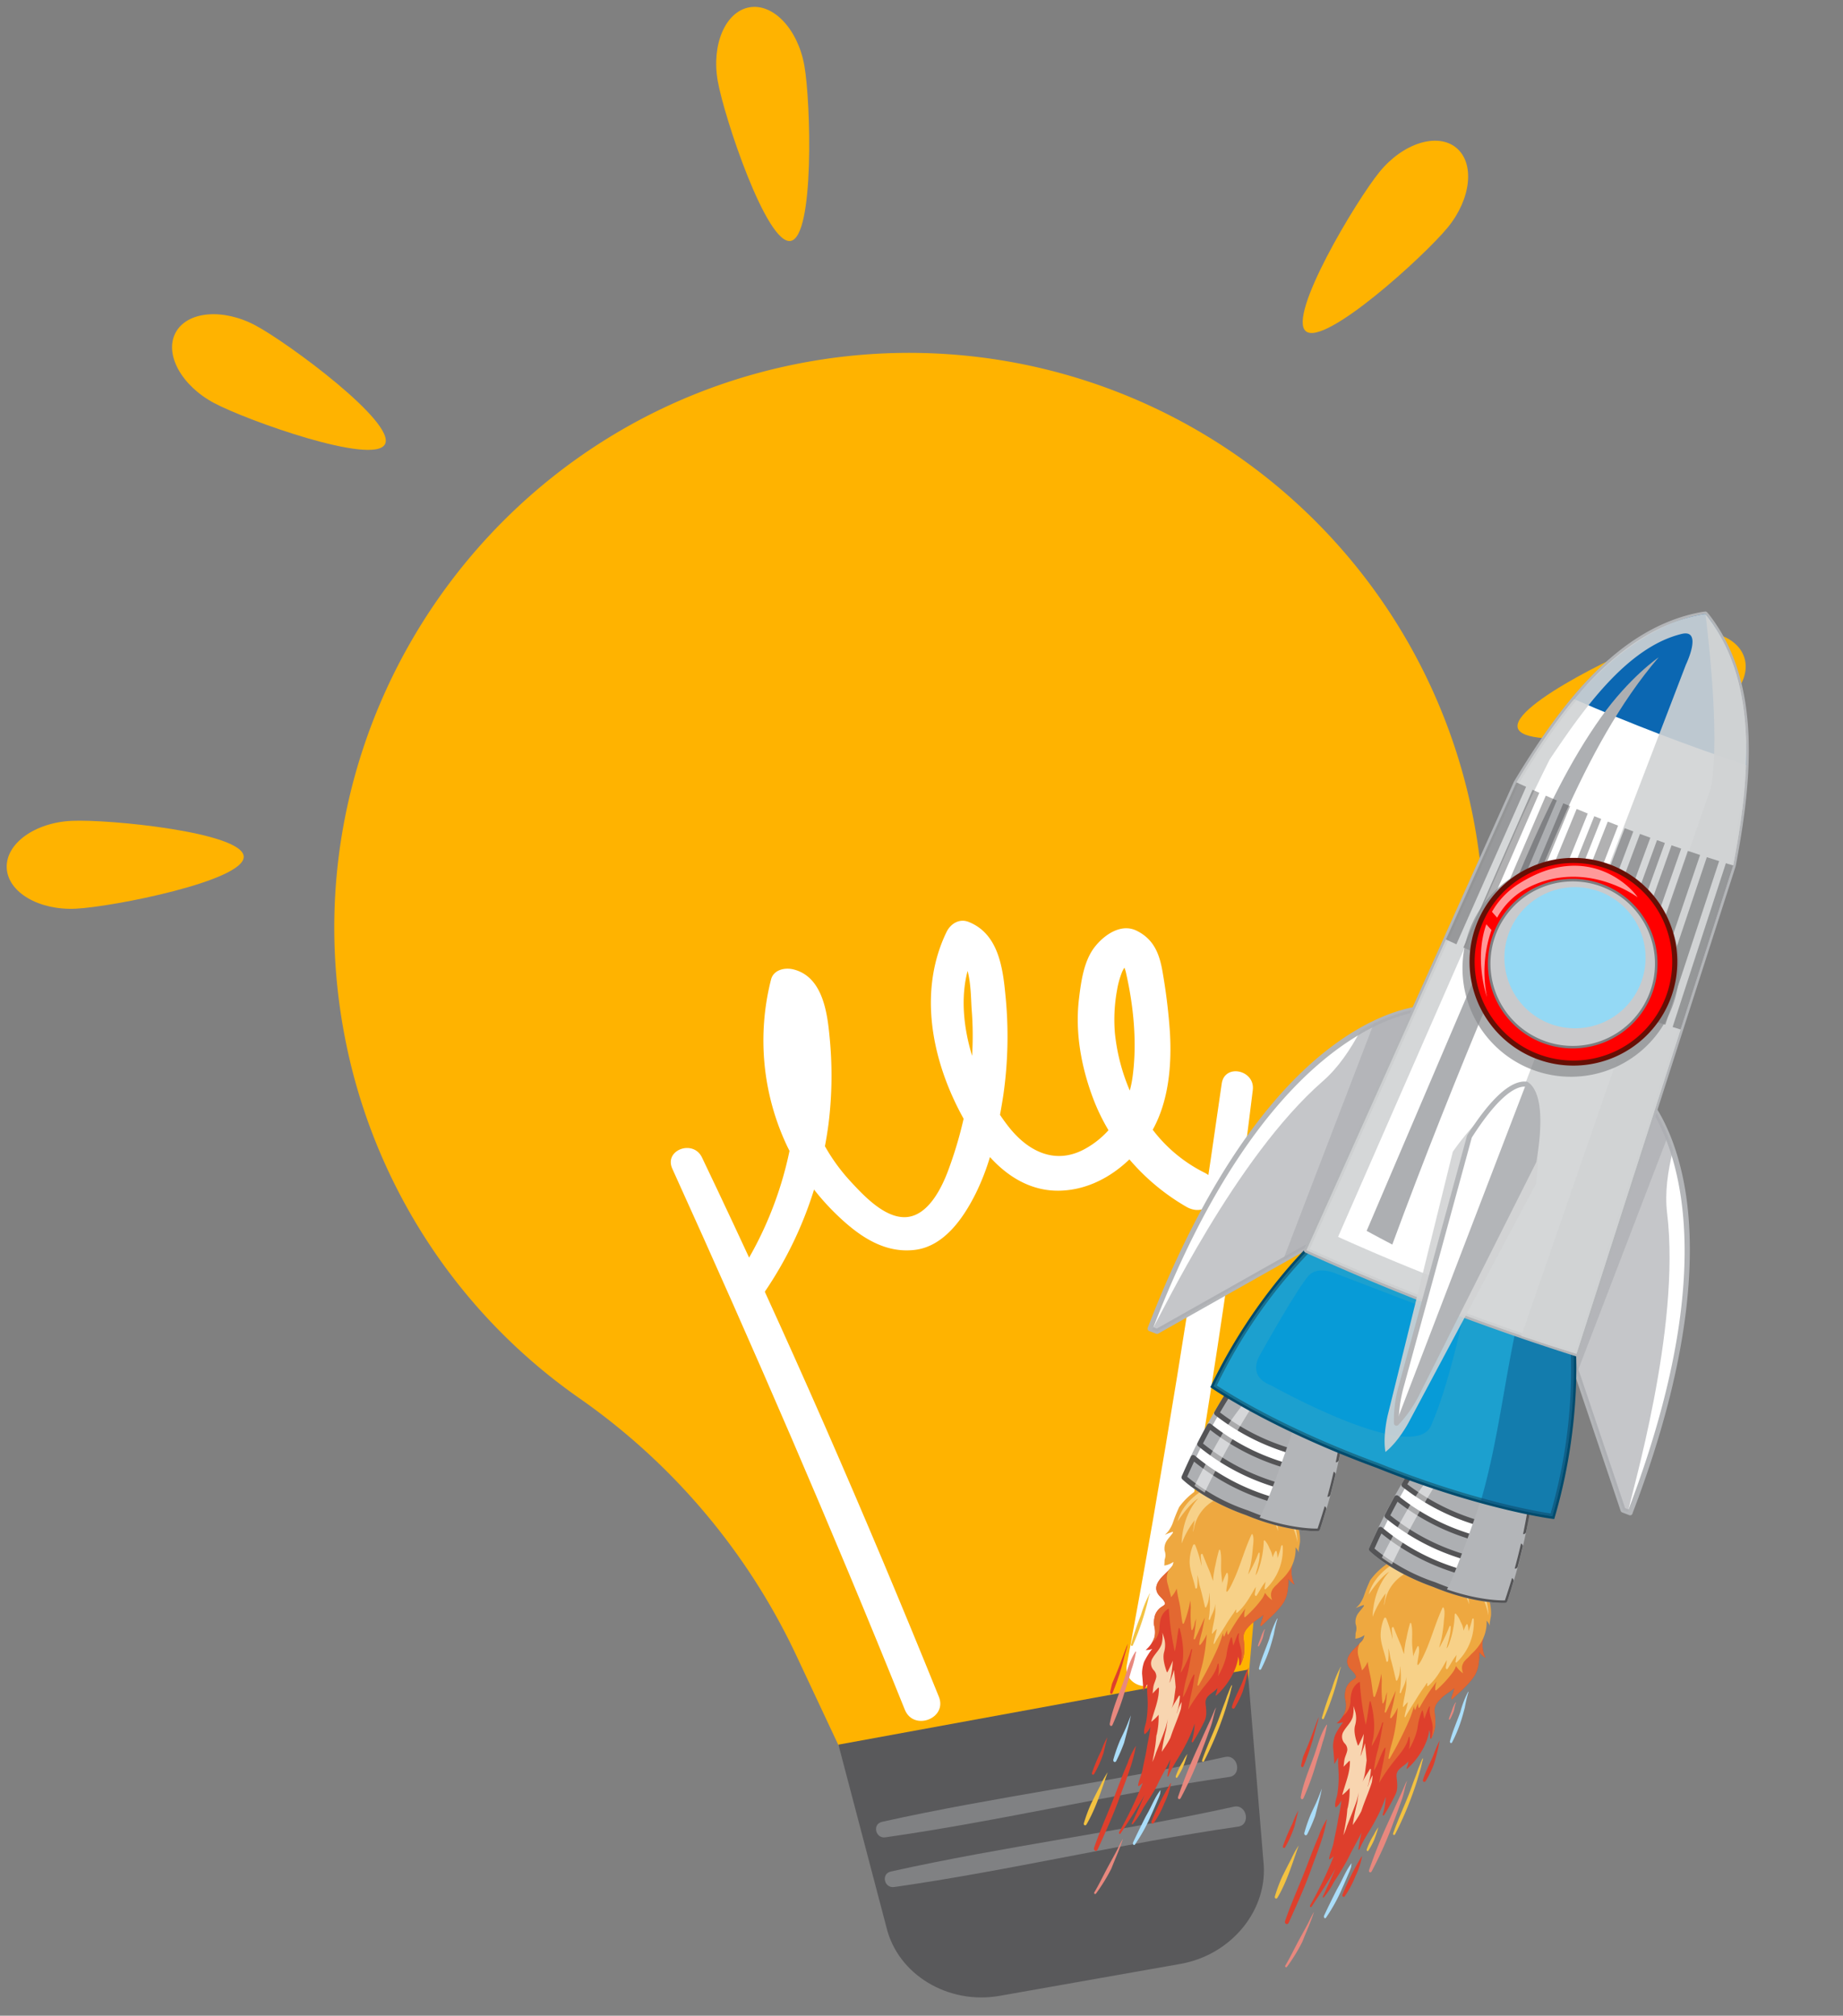 <svg xmlns="http://www.w3.org/2000/svg" width="485.75" height="531.332" viewBox="0 0 485.75 531.332">
  <rect x="0" y="0" width="485.75" height="531.332" fill="#808080" stroke="none"/>
  <g id="Group_1708" data-name="Group 1708" transform="matrix(0.985, -0.174, 0.174, 0.985, -31.228, 42.338)">
    <g id="Group_1705" data-name="Group 1705" transform="translate(80.023 94.68)">
      <g id="Group_1704" data-name="Group 1704">
        <path id="Path_1724" data-name="Path 1724" d="M302.889,151.444A151.444,151.444,0,0,0,151.445,0C67.8,0-.287,68.336,0,151.978a150.939,150.939,0,0,0,44.212,106.4,171.885,171.885,0,0,1,44.5,76.4l12.211,45.163H200.2l11.566-42.775a172.275,172.275,0,0,1,45.857-77.733A150.975,150.975,0,0,0,302.889,151.444Z" fill="#ffb300"/>
        <path id="Path_1725" data-name="Path 1725" d="M78.716,73.276h-48.4C16.6,73.276,4.867,63.148,4.085,50.3L0,.7,109.622,0l-4.679,50.3C104.162,63.148,92.429,73.276,78.716,73.276Z" transform="translate(95.66 359.559)" fill="#59595b"/>
      </g>
      <path id="Path_1726" data-name="Path 1726" d="M93.918,0C63.3,1.312,32.565-.257,1.946,1.1c-2.719.12-2.515,4.089.152,4.178,30.644,1.018,61.369-.882,92.016.093C97.553,5.476,97.4-.146,93.918,0Z" transform="translate(101.508 381.185)" fill="#808183"/>
      <path id="Path_1727" data-name="Path 1727" d="M93.918,0C63.3,1.312,32.565-.257,1.946,1.1c-2.719.12-2.515,4.089.152,4.178,30.644,1.018,61.369-.882,92.016.093C97.553,5.477,97.4-.146,93.918,0Z" transform="translate(101.508 394.486)" fill="#808183"/>
    </g>
    <g id="Group_1706" data-name="Group 1706">
      <path id="Path_1728" data-name="Path 1728" d="M23.18,17.671c0,9.759-5.189,44.844-11.59,44.844S0,27.43,0,17.671,5.189,0,11.59,0,23.18,7.911,23.18,17.671Z" transform="translate(220.635 0)" fill="#ffb300"/>
      <path id="Path_1729" data-name="Path 1729" d="M26.957,5.7C19.555,12.058-3.674,38.858.5,43.714S34.662,29.64,42.064,23.28,52.085,7.827,47.914,2.973,34.359-.663,26.957,5.7Z" transform="translate(361.276 65.859)" fill="#ffb300"/>
      <path id="Path_1730" data-name="Path 1730" d="M45.961,23.212c-9.682,1.23-45.14.5-45.947-5.848S33.359,1.446,43.04.216,61.225,3.137,62.03,9.487,55.643,21.982,45.961,23.212Z" transform="translate(398.558 204.915)" fill="#ffb300"/>
      <path id="Path_1731" data-name="Path 1731" d="M22.79,5.087C30.473,11.1,54.9,36.821,50.95,41.861S16.181,29.354,8.5,23.337-2.215,8.356,1.731,3.317,15.106-.93,22.79,5.087Z" transform="translate(66.682 54.817)" fill="#ffb300"/>
      <path id="Path_1732" data-name="Path 1732" d="M16.131,23.211c9.681,1.23,45.141.5,45.947-5.847S28.733,1.446,19.052.216.868,3.138.062,9.487,6.449,21.982,16.131,23.211Z" transform="translate(0 179.832)" fill="#ffb300"/>
    </g>
    <g id="Group_1707" data-name="Group 1707" transform="translate(158.83 246.763)">
      <path id="Path_1733" data-name="Path 1733" d="M126.562,76.471a38.974,38.974,0,0,1-11.406-13.463c5.492-6.781,7.912-15.9,8.918-24.376a152.67,152.67,0,0,0,.872-15.59c.08-5.025-.581-9.294-4.837-12.421-3.794-2.789-8.86-.272-11.773,2.434-3.36,3.122-4.986,8.237-6.283,12.495-2.62,8.6-2.572,17.818-.927,26.584a52.777,52.777,0,0,0,2.532,8.966,23.3,23.3,0,0,1-7.276,3.875C88.108,67.622,81.828,62.855,78,55.8c-.629-1.159-1.226-2.388-1.789-3.666.65-1.743,1.271-3.487,1.851-5.211a108.765,108.765,0,0,0,5.074-25.961c.583-7.293.791-16.009-6.225-20.329-2.256-1.39-4.79-.34-6.208,1.628C60.449,16.486,61.024,35.35,66.593,51.488a107.121,107.121,0,0,1-6.235,12.469c-2.57,4.427-7.477,11.257-13.431,10.39C41.385,73.54,36.954,66.584,34.2,62.28a49.16,49.16,0,0,1-4.854-10.023Q30.4,49.48,31.3,46.635a103.006,103.006,0,0,0,4.3-23c.516-6.5.725-15.621-6.38-18.732-2.068-.905-5.12-.81-6.216,1.629a65.059,65.059,0,0,0-3.5,43.822c.133.5.29.992.438,1.488A96.275,96.275,0,0,1,1.137,81.6c-3.571,3.877,2.082,9.6,5.8,5.8a101.091,101.091,0,0,0,17.6-24.394,63.9,63.9,0,0,0,4.6,7.386c4.641,6.425,10.455,12.442,18.8,12.893,7.8.422,14.131-6.134,18.356-11.833a61.821,61.821,0,0,0,5.377-8.818C75.493,68.72,81,73.546,88.5,74.6c6.9.967,13.592-1.178,19.25-4.966a57.479,57.479,0,0,0,12.59,14.9C126.044,89.3,132.555,80.854,126.562,76.471ZM74.4,13.308c.321,3.629-.519,8.107-.721,10.306a86.665,86.665,0,0,1-2,11.929C70.733,27.81,71.366,19.879,74.4,13.308Zm35.38,22.822A43.138,43.138,0,0,1,112.314,25.1a22.72,22.72,0,0,1,2.2-4.563,9.836,9.836,0,0,1,.715-.884,7.169,7.169,0,0,1,.174,1.1c.484,9.189-.275,19.105-3.135,27.867a27.634,27.634,0,0,1-1.263,3.164A51.772,51.772,0,0,1,109.779,36.13Z" transform="translate(11.439 0)" fill="#fff"/>
      <path id="Path_1734" data-name="Path 1734" d="M51.606,2.633C35.5,51.782,18.551,100.686.34,149.1c-2.179,5.8,6.748,9.346,8.916,3.555C27.4,104.168,44.258,55.244,59.374,5.73,60.933.622,53.292-2.514,51.606,2.633Z" transform="translate(95.009 51.563)" fill="#fff"/>
      <path id="Path_1735" data-name="Path 1735" d="M.15,4.762C13,54.86,25.006,105.206,35.683,155.814c1.279,6.059,10.715,4.252,9.429-1.8C34.342,103.382,22.245,53.07,8.365,3.2,6.933-1.949-1.2-.486.15,4.762Z" transform="translate(0 46.327)" fill="#fff"/>
    </g>
    <g id="Group_1703" data-name="Group 1703" transform="translate(392.941 164.733) rotate(31)">
      <g id="Group_1665" data-name="Group 1665" transform="translate(0 123.09)">
        <g id="Group_1664" data-name="Group 1664">
          <g id="Group_1658" data-name="Group 1658" transform="translate(91.833 0)">
            <g id="Group_1655" data-name="Group 1655">
              <g id="Group_1654" data-name="Group 1654">
                <path id="Path_1614" data-name="Path 1614" d="M5.44,0S43.606,13.463,43.606,105.132h-1.96L9.873,66.7,0,66.059Z" transform="translate(0.671 0.671)" fill="#fff"/>
                <path id="Path_1615" data-name="Path 1615" d="M44.3,106.475a.071.071,0,0,1-.025,0h-1.96a.674.674,0,0,1-.519-.244L10.21,68.025.627,67.4A.67.67,0,0,1,0,66.677L5.443.616A.672.672,0,0,1,6.334.037C6.733.178,16.2,3.652,25.757,18.5,34.5,32.082,44.919,58.22,44.946,105.615a.651.651,0,0,1,.027.188A.671.671,0,0,1,44.3,106.475Zm-1.67-1.343H43.6C43.433,23.032,12.188,4.311,6.7,1.663L1.4,66.105l9.189.6a.676.676,0,0,1,.476.242Z" fill="#b3b5b8"/>
              </g>
            </g>
            <g id="Group_1656" data-name="Group 1656" transform="translate(0.671 0.671)">
              <path id="Path_1616" data-name="Path 1616" d="M24.471,27.938c-2.574-4.867-3.8-10.462-4.5-16.034C12.164,2.376,5.44,0,5.44,0L0,66.059l9.873.643,31.773,38.43h1.4C42.167,100.953,38.819,55.051,24.471,27.938Z" fill="#adafb2" opacity="0.7" style="mix-blend-mode: multiply;isolation: isolate"/>
            </g>
            <g id="Group_1657" data-name="Group 1657" transform="translate(0.671 0.671)">
              <path id="Path_1617" data-name="Path 1617" d="M17.373,8.956C10.734,1.88,5.44,0,5.44,0L0,66.059l9.873.643,7.5,9.076Z" fill="#adafb2" opacity="0.7" style="mix-blend-mode: multiply;isolation: isolate"/>
            </g>
          </g>
          <g id="Group_1663" data-name="Group 1663">
            <g id="Group_1660" data-name="Group 1660">
              <g id="Group_1659" data-name="Group 1659">
                <path id="Path_1618" data-name="Path 1618" d="M38.163,0S0,13.463,0,105.132H1.96L33.733,66.7l9.87-.643Z" transform="translate(0.671 0.671)" fill="#fff"/>
                <path id="Path_1619" data-name="Path 1619" d="M2.632,106.475H.671A.671.671,0,0,1,0,105.8C0,79.577,3.329,43.139,19.187,18.5,28.743,3.652,38.213.178,38.611.037A.671.671,0,0,1,39.5.616l5.44,66.061a.671.671,0,0,1-.625.724l-9.58.625L3.149,106.231A.674.674,0,0,1,2.632,106.475Zm-1.289-1.343h.973L33.887,66.946a.672.672,0,0,1,.474-.242l9.188-.6L38.243,1.666C32.754,4.334,1.513,23.158,1.343,105.132Z" fill="#b3b5b8"/>
              </g>
            </g>
            <g id="Group_1661" data-name="Group 1661" transform="translate(1.237 0.671)">
              <path id="Path_1620" data-name="Path 1620" d="M18.567,27.938c2.577-4.867,3.806-10.462,4.506-16.034C30.875,2.376,37.6,0,37.6,0l5.44,66.059-9.87.643L1.4,105.132H0C.87,100.953,4.218,55.051,18.567,27.938Z" fill="#adafb2" opacity="0.7" style="mix-blend-mode: multiply;isolation: isolate"/>
            </g>
            <g id="Group_1662" data-name="Group 1662" transform="translate(26.901 0.671)">
              <path id="Path_1621" data-name="Path 1621" d="M0,8.956C6.64,1.88,11.933,0,11.933,0l5.44,66.059L7.5,66.7,0,75.778Z" fill="#adafb2" opacity="0.7" style="mix-blend-mode: multiply;isolation: isolate"/>
            </g>
          </g>
        </g>
      </g>
      <g id="Group_1668" data-name="Group 1668" transform="translate(77.641 256.794)">
        <g id="Group_1666" data-name="Group 1666" transform="translate(1.069 31.404)">
          <path id="Path_1622" data-name="Path 1622" d="M1.609,20.275A71.649,71.649,0,0,0,1.395,9.938c-.088-1.7-.161-3.4-.345-5.086A25.745,25.745,0,0,0,.555.464C.565.5.6.475.589.448A.806.806,0,0,0,.444.023a.038.038,0,0,0-.073.01C-.3,2.677.131,5.915.2,8.617c.1,3.849-.1,7.809.612,11.6C.91,20.745,1.549,20.938,1.609,20.275Z" transform="translate(2.394 21.452)" fill="#e8887e"/>
          <path id="Path_1623" data-name="Path 1623" d="M.212,4.565C.15,5.412.083,6.258.019,7.1a42.008,42.008,0,0,0,.157,5.419c.067.6.781.743.855.061a44.419,44.419,0,0,0,.212-5.2c-.166-1.51-.327-3.021-.5-4.531C.636,1.9.484.95.316,0,.306,1.525.324,3.049.212,4.565Z" transform="translate(7.3 37.645)" fill="#aaddf9"/>
          <path id="Path_1624" data-name="Path 1624" d="M1.1,28.979c.283-5.019.6-10.049.482-15.074C1.474,9.415,1.661,4.644.783.239c.008.037.054.034.045,0C.811.113.817.152.747.015A.024.024,0,0,0,.7.021,21.981,21.981,0,0,0,.316,5.08C.189,7.738.2,10.4.209,13.063.231,18.35-.129,23.618.05,28.9.076,29.655,1.052,29.8,1.1,28.979Z" transform="translate(11.01 44.798)" fill="#de3f2c"/>
          <path id="Path_1625" data-name="Path 1625" d="M.617,3.987Q.326,6.468.092,8.954c-.009.094-.018.191-.028.286a41.526,41.526,0,0,0,.055,5.508c.052.564.677.649.773.055.8-4.945.41-9.844.281-14.791l0-.012A24.686,24.686,0,0,0,.617,3.987Z" transform="translate(6.108 53.845)" fill="#f3c241"/>
          <path id="Path_1626" data-name="Path 1626" d="M.7,10.242A28.582,28.582,0,0,0,1.04,5.075c0-.274-.013-.547-.021-.821C.832,2.835.642,1.421.476,0A19.812,19.812,0,0,0,.253,3.74,51.191,51.191,0,0,0,.05,10.2C.084,10.677.612,10.732.7,10.242Z" transform="translate(3.425 45.267)" fill="#de3f2c"/>
          <path id="Path_1627" data-name="Path 1627" d="M1.818,0C1.111,2.206,1.144,4.748.8,6.983.752,7.324.709,7.665.659,8,.4,10.5.172,13,0,15.488c-.03.408.514.873.668.3A43.753,43.753,0,0,0,1.864,7.135c.1-1.6.153-3.2.214-4.8.015-.486,0-.891-.022-1.379C2.06,1.084,1.921.374,1.818,0Z" transform="translate(20.154 53.214)" fill="#aaddf9"/>
          <path id="Path_1628" data-name="Path 1628" d="M1.579,3.749c-.2,1.672-.456,3.335-.662,5.007C.618,11.18.426,13.622,0,16.025c.144.253.447.386.561-.016a46.522,46.522,0,0,0,1.4-7.495c.009-.35.018-.7.019-1.048.037-2.46.194-4.986.028-7.465C1.781,1.234,1.723,2.541,1.579,3.749Z" transform="translate(15.305 68.746)" fill="#e8887e"/>
          <path id="Path_1629" data-name="Path 1629" d="M.717,11.433A24.927,24.927,0,0,0,1.456,5.6,20.457,20.457,0,0,0,1.217.045c-.016-.07-.088-.052-.1.01a68.722,68.722,0,0,0-1.113,11.2C.013,11.679.577,11.935.717,11.433Z" transform="translate(22.686 50.545)" fill="#de3f2c"/>
          <path id="Path_1630" data-name="Path 1630" d="M.882,25.683a98.483,98.483,0,0,0,.727-14.347c.006-2.013-.042-4.032-.076-6.044C1.5,3.522,1.088,1.784,1.047.031A.062.062,0,0,0,1.035,0C.99.269.949.541.918.814c0,.015,0,.015,0-.007C.881,1.818.875,2.826.8,3.839Q.549,7.432.384,11.021a133.774,133.774,0,0,0-.26,14.607C.158,26.186.794,26.265.882,25.683Z" transform="translate(26.799 27.639)" fill="#e8887e"/>
          <path id="Path_1631" data-name="Path 1631" d="M.525,6.705A21.2,21.2,0,0,0,.932,3.583C.929,2.387.889,1.19.771,0A11.819,11.819,0,0,0,.383,2.2,19.613,19.613,0,0,0,.012,6.577C.024,6.868.443,7.081.525,6.705Z" transform="translate(24.392 41.819)" fill="#f3c241"/>
          <path id="Path_1632" data-name="Path 1632" d="M.841,11.217A27.359,27.359,0,0,0,1.267,6.6,45.857,45.857,0,0,0,.443,0,29.866,29.866,0,0,0,.295,4.154c-.058,2.334-.408,4.675-.257,7C.076,11.76.728,11.818.841,11.217Z" transform="translate(31.616 14.736)" fill="#de3f2c"/>
          <path id="Path_1633" data-name="Path 1633" d="M.6,21.286A89.844,89.844,0,0,0,1.112,10.7C1.093,8.843,1.039,7,.885,5.151.8,4.223.753,3.3.644,2.372.587,1.921.526,1.47.463,1.02.424.742.245.065.439.757.442.771.46.765.458.751a3.422,3.422,0,0,0-.133-.7C.31-.016.252-.012.222.032.085,1.01.156,2.054.109,3.018c.028.7.063,1.407.054,2.08C.138,6.944.249,8.786.216,10.633c-.06,3.535-.292,7.076-.191,10.613C.035,21.667.553,21.733.6,21.286Z" transform="translate(29.345 20.685)" fill="#f3c241"/>
          <path id="Path_1634" data-name="Path 1634" d="M1.018,13.943a37.317,37.317,0,0,0,.165-6.131C1.121,6.605.99,5.4.861,4.205A34.131,34.131,0,0,1,.295.1C.295.03.2-.054.182.046a25.225,25.225,0,0,0-.009,5.69C.251,8.45.07,11.2.384,13.9.435,14.345.963,14.447,1.018,13.943Z" transform="translate(34.282 0)" fill="#aaddf9"/>
          <path id="Path_1635" data-name="Path 1635" d="M.387,4.647A14.934,14.934,0,0,0,.539,2.488C.527,1.67.222.934.285.113.291.029.176-.059.153.052A8.558,8.558,0,0,0,.01,2.069c.046.854-.015,1.7.064,2.557C.1,4.849.354,4.891.387,4.647Z" transform="translate(32.222 3.838)" fill="#e8887e"/>
          <path id="Path_1636" data-name="Path 1636" d="M.963,14.26A71.039,71.039,0,0,0,.27.474c0,.025.037.033.039,0,0-.133,0-.268,0-.4C.308.026.241-.043.223.036A28.876,28.876,0,0,0,.1,6.022,80.194,80.194,0,0,0,.4,14.22C.447,14.606.933,14.709.963,14.26Z" transform="translate(0.531 5.938)" fill="#f3c241"/>
          <path id="Path_1637" data-name="Path 1637" d="M.1,7.976C.069,9.089.031,10.2,0,11.316c.09.73.19,1.456.3,2.176.073.467.685.628.7.051C1.06,11.117.966,8.721.791,6.3.709,5.135.522,3.972.41,2.8.345,2.149.308,1.488.254.83.253.794.152.344.066,0,.033,2.659.164,5.316.1,7.976Z" transform="translate(0 20.328)" fill="#de3f2c"/>
        </g>
        <g id="Group_1667" data-name="Group 1667">
          <path id="Path_1638" data-name="Path 1638" d="M14.891,98.414c.884-3.918,1.7-7.785,2.285-11.7-.115,2.693-.268,5.383-.474,8.089-.01.142.2.425.3.191a20.522,20.522,0,0,0,1.05-4.736,75.462,75.462,0,0,0,1.32-7.487c.161-2.482.646-4.908.8-7.347.253,1.464.493,2.928.8,4.387a.146.146,0,0,0,.29-.033c.046-2.994.956-6.091,1.238-9.082a33.034,33.034,0,0,0,.251-6.284,15.873,15.873,0,0,1,.935,4.556c.024.217.324.4.395.1a53.473,53.473,0,0,0,.852-6.149c.182-1.545-.66-3.091-1.346-4.407-1.044-2,.806-3.2,1.43-5.016a9.339,9.339,0,0,1,.185,1.8c0,.1.118.287.2.132,1.549-2.816,2.826-7.887,1.75-11.622a6.1,6.1,0,0,1,.987,1.883c.07.226.308.188.338-.036a9.143,9.143,0,0,0-.637-4.553,21.769,21.769,0,0,0-1.026-2.138c-.815-1.522-.269-2.772.351-4.2.473-1.093,1.512-2.321,2.231-3.616a17.482,17.482,0,0,1,.182,2.621c0,.17.239.543.377.244,1.166-2.565,2.615-5,3.223-7.781a8.188,8.188,0,0,0-.176-3.586,16.22,16.22,0,0,0-.7-2.3,3.159,3.159,0,0,0-.218-.44,7.4,7.4,0,0,0,2.109.858,7.777,7.777,0,0,1-2.227-3.713c-.235-.794-.414-1.6-.574-2.417-.223-.745-.414-1.482-.594-2.156-.722-2.687-1.337-5.044-3.175-7.218C24.011.983,17.96-.391,12.614.092,9.934.334,8.023,2.144,6.125,3.859A22.593,22.593,0,0,0,.933,10.814,12.58,12.58,0,0,0,.116,17.57c.145,1.422.392,2.807.63,4.216a10.342,10.342,0,0,1-.33,4.205c-.037.172.022.535.277.5a3.511,3.511,0,0,0,2.129-1.054c-.045,1.989-.87,3.532-1.693,5.359-.773,1.72-1.422,3.83.395,5.155.734.534,2.12.849,2.6,1.663.184.31-.356.935-.535,1.187a4.49,4.49,0,0,0-.815,2.487,7.2,7.2,0,0,0,.553,2.382c.085.172.173.339.274.505a6.606,6.606,0,0,1,1.092,2.557A7.35,7.35,0,0,1,3.749,50.9,4.062,4.062,0,0,0,5.258,50a19.839,19.839,0,0,0-.767,3.942,9.132,9.132,0,0,0,.615,3.122c.662,1.356,1.343,2.7,1.9,4.1.147-.653.275-1.317.377-1.987a26.392,26.392,0,0,0,1.141,2.877,29.136,29.136,0,0,1,2.085,6.212c.2.963.117,2.463.694,3.308.046.067.153.147.223.055a4.311,4.311,0,0,0,.643-2.249c.082.293.159.568.218.806.389,1.6.579,3.224.924,4.829.383,1.78.591,3.628.933,5.419.28,1.466.127,2.935.39,4.385.019.1.156.326.278.176a4.972,4.972,0,0,0,.674-1.157A101.356,101.356,0,0,1,14.412,98.2C14.365,98.5,14.8,98.808,14.891,98.414Z" transform="translate(2.405 0.683)" fill="#de3f2c"/>
          <path id="Path_1639" data-name="Path 1639" d="M4.773,48.256a5.145,5.145,0,0,0,.259-4.207c-.639-1.95-.917-3.659.38-5.406.07-.093.162-.048.2.042a74.233,74.233,0,0,0,5.44,9.837c-.247-2.02-.843-3.973-1.207-5.973-.021-.121.1-.354.22-.184a25.538,25.538,0,0,1,3.063,5.355,24.628,24.628,0,0,1,.944,2.98c.181.825.232,1.711.461,2.529a25.787,25.787,0,0,0,.393-6.687c-.015-.2.209-.356.251-.1.362,2.279.924,4.515,1.2,6.81a30.594,30.594,0,0,0,1.014,5.787c.461-2.155.094-4.391.5-6.557.024-.13.19-.2.236-.042.825,2.989,1.044,6.1,1.717,9.117a44.914,44.914,0,0,1,1.624-6.78c.722-2.3,1.691-4.7,1.328-7.155-.016-.111.114-.366.218-.184A9.4,9.4,0,0,1,24,50.568a18.811,18.811,0,0,0,.151-5.881,18.637,18.637,0,0,1-.592-4.824c.012-.109.12-.281.223-.13.408.592.734,1.229,1.117,1.836.016-1.129-.081-2.257.039-3.386.021-.179.22-.275.254-.048.278,1.916,1.983,3.088,2.641,4.848a14.209,14.209,0,0,1,.645,2.684l0-.009a9.143,9.143,0,0,0-.637-4.553,21.769,21.769,0,0,0-1.026-2.138c-.815-1.522-.269-2.772.351-4.2.473-1.093,1.512-2.321,2.231-3.616a17.482,17.482,0,0,1,.182,2.621c0,.17.239.543.377.244,1.166-2.565,2.615-5,3.223-7.781a8.188,8.188,0,0,0-.176-3.586,16.22,16.22,0,0,0-.7-2.3,3.159,3.159,0,0,0-.218-.44,7.4,7.4,0,0,0,2.109.858,7.777,7.777,0,0,1-2.227-3.713c-.235-.794-.414-1.6-.574-2.417-.223-.745-.414-1.482-.594-2.156-.722-2.687-1.337-5.044-3.175-7.218C24.011.983,17.96-.391,12.614.092,9.934.334,8.023,2.144,6.125,3.859A22.593,22.593,0,0,0,.933,10.814,12.58,12.58,0,0,0,.116,17.57c.145,1.422.392,2.807.63,4.216a10.342,10.342,0,0,1-.33,4.205c-.037.172.022.535.277.5a3.511,3.511,0,0,0,2.129-1.054c-.045,1.989-.87,3.532-1.693,5.359-.773,1.72-1.422,3.83.395,5.155.734.534,2.12.849,2.6,1.663.184.31-.356.935-.535,1.187a4.49,4.49,0,0,0-.815,2.487,7.2,7.2,0,0,0,.553,2.382c.085.172.173.339.274.505a6.606,6.606,0,0,1,1.092,2.557,5.86,5.86,0,0,1-.111,1.914C4.644,48.517,4.71,48.387,4.773,48.256Z" transform="translate(2.405 0.683)" fill="#e36831"/>
          <path id="Path_1640" data-name="Path 1640" d="M22.195,55.254c.058.248.317.178.353-.04a95.567,95.567,0,0,0,1.089-9.742,31.216,31.216,0,0,0-.058-5.439,3.67,3.67,0,0,0,.458.8c.117.135.214-.045.211-.156-.015-.561.034-1.13.04-1.7a5.638,5.638,0,0,0,.48.944c.114.178.316.109.329-.1a51.548,51.548,0,0,1,1.346-6.538c.082-.414.236-.9.36-1.394a5.466,5.466,0,0,0,.45,2.15c.064.118.23.159.3.021a30.582,30.582,0,0,0,2.429-6.174,6.857,6.857,0,0,0,.142-1.645,6.836,6.836,0,0,0,2.452,1.125,3.35,3.35,0,0,1-.945-1.723,2.989,2.989,0,0,1,.015-.87,1,1,0,0,1,.085-.44c.009-.021.018-.042.028-.064a5.4,5.4,0,0,1,.479-1.128c.2-.482.392-.963.6-1.442a13.253,13.253,0,0,0,1.326-4.271,10.485,10.485,0,0,0-.794-5.25,5.308,5.308,0,0,1,1.358,1.048c-.492-.54-.588-2.267-.854-2.994a12.9,12.9,0,0,0-1.343-2.7,15.927,15.927,0,0,0-4.281-4.162A18.111,18.111,0,0,0,13.6.5a18,18,0,0,0-11.582,9.72,16.831,16.831,0,0,0-1.1,3.012,39.761,39.761,0,0,0-.078,4.32,8.732,8.732,0,0,1-.308,2.633A9.821,9.821,0,0,1,0,21.446a18.79,18.79,0,0,1,1.6-1.46c.135-.109.209.124.187.218-.179.749-.476,1.457-.673,2.2a3.787,3.787,0,0,0,.179,2.641c.028.069.055.135.082.2.139.182.274.362.39.531A3.334,3.334,0,0,1,2.3,27.592q.258.713.474,1.439A5.193,5.193,0,0,0,4.5,27.518c.057-.079.106-.161.155-.241a2.763,2.763,0,0,1-.073,1.808c-.085.226-.194.447-.3.674a4.854,4.854,0,0,0,1.006,3.42c.109.151,1.427,1.953,2.135,3.009a7.461,7.461,0,0,0,.565-2.666c.576,1.077,1.24,2.1,1.917,3.127,1.041,1.572,1.787,3.238,2.758,4.818a.207.207,0,0,0,.393-.115,30.112,30.112,0,0,0-.6-6.188c.289.577.564,1.157.815,1.757a37.029,37.029,0,0,0,2.2,5.31.155.155,0,0,0,.3-.033,5.9,5.9,0,0,0-.106-1.978c-.024-.36-.036-.719-.048-1.084.477,1.654.935,3.315,1.249,5.01.049.268.369.36.4.031.185-2.043.224-4.121.381-6.177.163,1,.347,1.993.514,2.992.224,1.346.281,2.769.6,4.09a.184.184,0,0,0,.362.025,10.632,10.632,0,0,0,.567-3.137,50.161,50.161,0,0,1,1.657,7.037C21.679,51.064,21.725,53.232,22.195,55.254Z" fill="#eea840"/>
          <path id="Path_1641" data-name="Path 1641" d="M3.145,21.324a24.388,24.388,0,0,1,1-7l.7,3.143s-.012-.185-.006-.517a11.709,11.709,0,0,1-.19-3.743,10.916,10.916,0,0,1,4.057-7.17c3.822-2.793,8.567-1.347,12.135,1.28A10.039,10.039,0,0,0,15.713,3.8a13.238,13.238,0,0,1,9.952,5.348S24.009,3.9,15.616,1.431c0,0,10.212-.645,15.887,8.607a15.4,15.4,0,0,0-9.8-9.032C13.984-1.512,7.832.888,3.439,6.086c0,0-4.023,4.63-3.366,10.155,0,0,1.119-5.379,2.933-7.612C3,8.629.508,13.7,3.145,21.324Z" transform="translate(1.819 0.682)" fill="#fffad0" opacity="0.5" style="mix-blend-mode: overlay;isolation: isolate"/>
          <path id="Path_1642" data-name="Path 1642" d="M14.328,30.63c.036.166.218.124.238-.025.23-1.874.673-3.724,1.009-5.581.226-1.252.492-2.484.819-3.713.168-.622.254-1.748.485-.615.034.159.232.392.36.157,1.365-2.467,1.672-5.366,2.131-8.1a15.158,15.158,0,0,1,.429,1.829c.063.308.5.645.615.16.257-1.139.366-2.294.67-3.439.067-.251.136-.5.2-.757.2.842.348,1.567.414,1.787.039.124.226.244.3.075A14.4,14.4,0,0,0,22.139.126c-.126-.28-.405-.037-.372.188a21.8,21.8,0,0,1,.221,3.332,5.607,5.607,0,0,0-.843-1.6.176.176,0,0,0-.31.091,8.06,8.06,0,0,0-.1,1.787,6.083,6.083,0,0,0-1.579-1.91A6.956,6.956,0,0,0,17.2.461c-.17-.058-.211.209-.176.311A24.551,24.551,0,0,1,18.4,8.685c0-.01-.066,1.827-.233.831-.136-.8-.145-1.618-.305-2.426a10.342,10.342,0,0,0-.713-2.986c-.093-.182-.284-.082-.3.087a40.9,40.9,0,0,1-.362,5.336c-.034.167-.1,1.077-.172.692-.139-.794-.16-1.631-.3-2.437A38.218,38.218,0,0,0,15,3.5c-.3-1.011-.57-2.568-1.343-3.345C13.534.042,13.4.147,13.388.29c-.266,3.67.058,7.441-.01,11.126-.024,1.095-.1,2.188-.194,3.278-.027.354-.347,3.025-.754,1.563-.357-1.288-.456-3.113-1.256-4.2-.126-.17-.3.01-.31.154a24.751,24.751,0,0,0-.112,2.705q.251.588-.233-.444c-.308-.625-.628-1.244-.933-1.871C8.732,10.879,8.29,8.69,7.176,7.1c-.109-.157-.311-.115-.314.093a39.639,39.639,0,0,0,.552,4.1c.063.816.293,1.652.437,2.458A15.632,15.632,0,0,0,8.312,15.3c-.631-.613-1.184-1.425-1.759-2.023Q4.88,11.536,3.241,9.764c-.254-.277-.473.154-.389.392.272.769.872,1.7,1.2,2.578A32.014,32.014,0,0,0,.532,8.177C.3,7.954.005,8.137,0,8.44a11.737,11.737,0,0,0,.87,4.734c.912,2.026,2.527,3.629,3.7,5.5.187.3.473.064.441-.223a14.334,14.334,0,0,0-1.119-3.077c.613.67,1.128,1.8,1.585,2.4,1.171,1.54,2.2,3.113,3.288,4.7.118.173.293.1.32-.1a6.758,6.758,0,0,0-.049-1.762c-.087-.734-.96-3.176-.173-1.264a24.1,24.1,0,0,1,1.948,5.7c.042.322.393.284.374-.04-.061-.855.09-1.726.063-2.589-.016-.574-.167-1.139-.184-1.72A4.258,4.258,0,0,0,11.511,22c.839,2.035.864,4.2,1.443,6.278.031.112.166.133.2.015a8.356,8.356,0,0,1,.6-1.546C14.035,28.037,14.041,29.35,14.328,30.63Z" transform="translate(7.92 12.909)" fill="#fffad0" opacity="0.5" style="mix-blend-mode: overlay;isolation: isolate"/>
          <path id="Path_1643" data-name="Path 1643" d="M9.8,30.146c.03-2.155.064-4.3.028-6.457-.018-1.051-.191-2.086-.3-3.131.082.778.408,1.974.589,2.913a56.867,56.867,0,0,0,1.014,5.919c.078-.338.163-.676.248-1.017a24.95,24.95,0,0,0,.555-3.2c-.021-.618-.049-1.21-.057-1.733-.028-2.129.058-4.263-.081-6.384a12.858,12.858,0,0,0-.493-1.809,17.03,17.03,0,0,0-.15,1.8c-.013.114.156,2.33-.008,1.134a16.724,16.724,0,0,0-.8-4.2c-.081-.188-.265-.058-.286.085-.181,1.249-.556,2.681-.609,3.915a10.793,10.793,0,0,0-.35-3.11c-.229-.9-.426-1.808-.652-2.708-.65-1.367-1.338-2.716-2.031-4.063.015.344.052.686.087,1.029,0,.3.142,3.347-.031,2.249-.072-.444-.088-.81-.182-1.25A27.879,27.879,0,0,0,5.239,5.914c0,1.065-.1,2.131-.193,3.191-.007.072-.1.283-.2.163C3.785,8,2.534,6.414,2.31,4.731A6.787,6.787,0,0,0,1.23,1.506C.859.979.445.486.026,0a8.026,8.026,0,0,1,.89,2.708c.01.085.006.166.009.25a.3.3,0,0,0,.033.066c0,.045-.018.088-.025.133,0,1.394-.65,2.58-.876,3.966a2.6,2.6,0,0,0,1.461,2.961,2.344,2.344,0,0,1,1.2,1.353c.214.926.021,1.874.236,2.8.129.559.278,1.114.432,1.666.251-.649.519-1.291.821-1.923.052-.114.172-.118.22,0,1.166,2.885.936,5.988,1.286,9.016a11.4,11.4,0,0,0,1.15-2.435,20.993,20.993,0,0,1,1.391,4.914c.01.159.03.32.043.479.227.791.458,1.584.639,2.388.328,1.457.606,2.94.854,4.42A18.191,18.191,0,0,0,9.8,30.146Z" transform="translate(8.59 45.73)" fill="#fffad0" opacity="0.8" style="mix-blend-mode: overlay;isolation: isolate"/>
        </g>
      </g>
      <g id="Group_1671" data-name="Group 1671" transform="translate(23.739 256.794)">
        <g id="Group_1669" data-name="Group 1669" transform="translate(1.069 31.404)">
          <path id="Path_1644" data-name="Path 1644" d="M1.609,20.275A71.655,71.655,0,0,0,1.4,9.938c-.09-1.7-.163-3.4-.345-5.086A25.742,25.742,0,0,0,.556.464C.566.5.6.475.59.448A.806.806,0,0,0,.445.023a.038.038,0,0,0-.073.01C-.3,2.677.131,5.915.2,8.617c.1,3.849-.1,7.809.613,11.6C.912,20.745,1.549,20.938,1.609,20.275Z" transform="translate(2.393 21.452)" fill="#e8887e"/>
          <path id="Path_1645" data-name="Path 1645" d="M.212,4.565Q.118,5.835.019,7.1a42.005,42.005,0,0,0,.157,5.419c.066.6.779.743.854.061a44.407,44.407,0,0,0,.212-5.2c-.164-1.51-.327-3.021-.5-4.531C.635,1.9.484.95.315,0,.306,1.525.324,3.049.212,4.565Z" transform="translate(7.3 37.645)" fill="#aaddf9"/>
          <path id="Path_1646" data-name="Path 1646" d="M1.1,28.979c.281-5.019.6-10.049.48-15.074-.1-4.491.082-9.261-.8-13.666.007.037.054.034.045,0C.811.113.817.152.748.015A.025.025,0,0,0,.7.021,21.98,21.98,0,0,0,.316,5.08C.191,7.738.2,10.4.21,13.063.233,18.35-.129,23.618.05,28.9.076,29.655,1.052,29.8,1.1,28.979Z" transform="translate(11.008 44.798)" fill="#de3f2c"/>
          <path id="Path_1647" data-name="Path 1647" d="M.617,3.987Q.326,6.468.091,8.954c-.007.094-.016.191-.027.286a41.531,41.531,0,0,0,.055,5.508c.052.564.677.649.772.055.8-4.945.411-9.844.283-14.791l0-.012A24.517,24.517,0,0,0,.617,3.987Z" transform="translate(6.108 53.845)" fill="#f3c241"/>
          <path id="Path_1648" data-name="Path 1648" d="M.7,10.242a28.577,28.577,0,0,0,.342-5.167c0-.274-.012-.547-.019-.821C.832,2.835.641,1.421.476,0A19.7,19.7,0,0,0,.253,3.74,51.191,51.191,0,0,0,.05,10.2C.083,10.677.612,10.732.7,10.242Z" transform="translate(3.425 45.267)" fill="#de3f2c"/>
          <path id="Path_1649" data-name="Path 1649" d="M1.82,0C1.112,2.206,1.144,4.748.806,6.983.753,7.324.71,7.665.661,8,.4,10.5.173,13,0,15.488c-.03.408.514.873.67.3A43.759,43.759,0,0,0,1.866,7.135c.1-1.6.151-3.2.214-4.8.015-.486,0-.891-.022-1.379C2.062,1.084,1.923.374,1.82,0Z" transform="translate(20.152 53.214)" fill="#aaddf9"/>
          <path id="Path_1650" data-name="Path 1650" d="M1.581,3.749c-.2,1.672-.458,3.335-.662,5.007C.619,11.18.428,13.622,0,16.025c.144.253.449.386.561-.016A46.521,46.521,0,0,0,1.966,8.513c.009-.35.016-.7.021-1.048.036-2.46.191-4.986.025-7.465C1.781,1.234,1.724,2.541,1.581,3.749Z" transform="translate(15.304 68.746)" fill="#e8887e"/>
          <path id="Path_1651" data-name="Path 1651" d="M.717,11.433A24.925,24.925,0,0,0,1.456,5.6,20.457,20.457,0,0,0,1.217.045c-.016-.07-.09-.052-.1.01a68.564,68.564,0,0,0-1.113,11.2C.013,11.679.578,11.935.717,11.433Z" transform="translate(22.686 50.545)" fill="#de3f2c"/>
          <path id="Path_1652" data-name="Path 1652" d="M.881,25.683a98.257,98.257,0,0,0,.727-14.347c.007-2.013-.04-4.032-.075-6.044C1.5,3.522,1.089,1.784,1.047.031A.08.08,0,0,0,1.035,0C.99.269.95.541.917.814c0,.015,0,.015,0-.007C.881,1.818.875,2.826.8,3.839Q.55,7.432.383,11.021A134.157,134.157,0,0,0,.124,25.628C.159,26.186.793,26.265.881,25.683Z" transform="translate(26.799 27.639)" fill="#e8887e"/>
          <path id="Path_1653" data-name="Path 1653" d="M.526,6.705A21.194,21.194,0,0,0,.933,3.583C.93,2.387.889,1.19.77,0A12.072,12.072,0,0,0,.382,2.2,19.61,19.61,0,0,0,.013,6.577C.025,6.868.444,7.081.526,6.705Z" transform="translate(24.392 41.819)" fill="#f3c241"/>
          <path id="Path_1654" data-name="Path 1654" d="M.84,11.217A27.217,27.217,0,0,0,1.268,6.6,46.3,46.3,0,0,0,.444,0,29.871,29.871,0,0,0,.3,4.154c-.06,2.334-.408,4.675-.259,7C.076,11.76.729,11.818.84,11.217Z" transform="translate(31.615 14.736)" fill="#de3f2c"/>
          <path id="Path_1655" data-name="Path 1655" d="M.6,21.286A89.524,89.524,0,0,0,1.112,10.7C1.092,8.843,1.039,7,.883,5.151.8,4.223.752,3.3.642,2.372Q.559,1.695.46,1.02C.423.742.243.065.438.757c0,.013.021.007.019-.006a3.416,3.416,0,0,0-.132-.7C.309-.016.252-.012.222.032.083,1.01.156,2.054.109,3.018c.027.7.063,1.407.054,2.08C.138,6.944.248,8.786.216,10.633c-.06,3.535-.292,7.076-.191,10.613C.034,21.667.553,21.733.6,21.286Z" transform="translate(29.345 20.685)" fill="#f3c241"/>
          <path id="Path_1656" data-name="Path 1656" d="M1.019,13.943a37.316,37.316,0,0,0,.163-6.131C1.121,6.605.991,5.4.861,4.205A34.429,34.429,0,0,1,.3.1C.3.03.2-.054.182.046a25.227,25.227,0,0,0-.008,5.69C.251,8.45.07,11.2.385,13.9.436,14.345.964,14.447,1.019,13.943Z" transform="translate(34.281 0)" fill="#aaddf9"/>
          <path id="Path_1657" data-name="Path 1657" d="M.387,4.647A14.934,14.934,0,0,0,.539,2.488C.529,1.67.224.934.286.113.292.029.177-.059.153.052A8.641,8.641,0,0,0,.01,2.069c.046.854-.013,1.7.066,2.557C.1,4.849.355,4.891.387,4.647Z" transform="translate(32.221 3.838)" fill="#e8887e"/>
          <path id="Path_1658" data-name="Path 1658" d="M.962,14.26A71.037,71.037,0,0,0,.271.474c0,.025.037.033.037,0v-.4C.309.026.24-.043.222.036A28.874,28.874,0,0,0,.1,6.022,79.752,79.752,0,0,0,.4,14.22C.446,14.606.931,14.709.962,14.26Z" transform="translate(0.53 5.938)" fill="#f3c241"/>
          <path id="Path_1659" data-name="Path 1659" d="M.1,7.976C.069,9.089.031,10.2,0,11.316c.09.73.188,1.456.3,2.176.072.467.683.628.7.051C1.059,11.117.966,8.721.79,6.3.707,5.135.52,3.972.408,2.8.344,2.149.307,1.488.254.83.253.794.151.344.066,0,.031,2.659.163,5.316.1,7.976Z" transform="translate(0 20.328)" fill="#de3f2c"/>
        </g>
        <g id="Group_1670" data-name="Group 1670">
          <path id="Path_1660" data-name="Path 1660" d="M14.892,98.414c.882-3.918,1.7-7.785,2.285-11.7-.117,2.693-.269,5.383-.474,8.089-.01.142.2.425.3.191a20.442,20.442,0,0,0,1.05-4.736c.413-2.487,1.159-4.971,1.32-7.487.16-2.482.645-4.908.8-7.347.251,1.464.494,2.928.8,4.387a.147.147,0,0,0,.292-.033c.046-2.994.954-6.091,1.238-9.082a33.279,33.279,0,0,0,.251-6.284,15.923,15.923,0,0,1,.935,4.556c.024.217.325.4.395.1a53.486,53.486,0,0,0,.852-6.149c.182-1.545-.659-3.091-1.346-4.407-1.044-2,.8-3.2,1.428-5.016a9.225,9.225,0,0,1,.187,1.8c0,.1.12.287.2.132,1.549-2.816,2.826-7.887,1.75-11.622a6.166,6.166,0,0,1,.987,1.883c.07.226.308.188.338-.036a9.143,9.143,0,0,0-.637-4.553,21.76,21.76,0,0,0-1.027-2.138c-.813-1.522-.268-2.772.353-4.2.473-1.093,1.512-2.321,2.231-3.616a17.486,17.486,0,0,1,.182,2.621c0,.17.239.543.375.244,1.167-2.565,2.617-5,3.223-7.781a8.166,8.166,0,0,0-.176-3.586,16.026,16.026,0,0,0-.7-2.3,3.341,3.341,0,0,0-.218-.44,7.4,7.4,0,0,0,2.108.858,7.765,7.765,0,0,1-2.227-3.713c-.235-.794-.414-1.6-.574-2.417-.223-.745-.414-1.482-.6-2.156-.721-2.687-1.337-5.044-3.175-7.218C24.011.983,17.96-.391,12.614.092,9.934.334,8.024,2.144,6.125,3.859A22.641,22.641,0,0,0,.933,10.814,12.58,12.58,0,0,0,.116,17.57c.147,1.422.393,2.807.631,4.216a10.421,10.421,0,0,1-.33,4.205c-.039.172.022.535.277.5a3.5,3.5,0,0,0,2.128-1.054c-.043,1.989-.869,3.532-1.691,5.359-.773,1.72-1.422,3.83.395,5.155.734.534,2.12.849,2.6,1.663.182.31-.356.935-.535,1.187a4.478,4.478,0,0,0-.815,2.487,7.129,7.129,0,0,0,.553,2.382c.085.172.172.339.274.505a6.606,6.606,0,0,1,1.092,2.557A7.339,7.339,0,0,1,3.749,50.9a4.067,4.067,0,0,0,1.51-.9,19.838,19.838,0,0,0-.769,3.942,9.2,9.2,0,0,0,.616,3.122c.662,1.356,1.343,2.7,1.9,4.1.148-.653.277-1.317.377-1.987a27,27,0,0,0,1.141,2.877,28.805,28.805,0,0,1,2.085,6.212c.2.963.118,2.463.692,3.308.048.067.156.147.226.055a4.311,4.311,0,0,0,.642-2.249c.084.293.16.568.218.806.39,1.6.579,3.224.926,4.829.383,1.78.589,3.628.932,5.419.28,1.466.129,2.935.392,4.385.018.1.156.326.278.176a4.971,4.971,0,0,0,.674-1.157A101.135,101.135,0,0,1,14.412,98.2C14.366,98.5,14.8,98.808,14.892,98.414Z" transform="translate(2.403 0.683)" fill="#de3f2c"/>
          <path id="Path_1661" data-name="Path 1661" d="M4.775,48.256a5.138,5.138,0,0,0,.257-4.207c-.637-1.95-.915-3.659.381-5.406.069-.093.16-.048.2.042a73.893,73.893,0,0,0,5.44,9.837c-.248-2.02-.843-3.973-1.207-5.973-.021-.121.1-.354.218-.184a25.61,25.61,0,0,1,3.064,5.355,24.623,24.623,0,0,1,.944,2.98c.181.825.232,1.711.459,2.529a25.659,25.659,0,0,0,.395-6.687c-.016-.2.209-.356.251-.1.36,2.279.923,4.515,1.2,6.81a30.355,30.355,0,0,0,1.014,5.787c.459-2.155.094-4.391.5-6.557.024-.13.191-.2.238-.042.825,2.989,1.045,6.1,1.717,9.117a44.925,44.925,0,0,1,1.624-6.78c.721-2.3,1.691-4.7,1.328-7.155-.016-.111.112-.366.217-.184a9.4,9.4,0,0,1,1,3.128,18.9,18.9,0,0,0,.15-5.881,18.577,18.577,0,0,1-.592-4.824c.01-.109.12-.281.221-.13.408.592.736,1.229,1.117,1.836.018-1.129-.081-2.257.04-3.386.019-.179.218-.275.254-.048.277,1.916,1.983,3.088,2.641,4.848a14.206,14.206,0,0,1,.643,2.684l0-.009a9.143,9.143,0,0,0-.637-4.553,21.76,21.76,0,0,0-1.027-2.138c-.813-1.522-.268-2.772.353-4.2.473-1.093,1.512-2.321,2.231-3.616a17.486,17.486,0,0,1,.182,2.621c0,.17.239.543.375.244,1.167-2.565,2.617-5,3.223-7.781a8.166,8.166,0,0,0-.176-3.586,16.026,16.026,0,0,0-.7-2.3,3.341,3.341,0,0,0-.218-.44,7.4,7.4,0,0,0,2.108.858,7.765,7.765,0,0,1-2.227-3.713c-.235-.794-.414-1.6-.574-2.417-.223-.745-.414-1.482-.6-2.156-.721-2.687-1.337-5.044-3.175-7.218C24.011.983,17.96-.391,12.614.092,9.934.334,8.024,2.144,6.125,3.859A22.641,22.641,0,0,0,.933,10.814,12.58,12.58,0,0,0,.116,17.57c.147,1.422.393,2.807.631,4.216a10.421,10.421,0,0,1-.33,4.205c-.039.172.022.535.277.5a3.5,3.5,0,0,0,2.128-1.054c-.043,1.989-.869,3.532-1.691,5.359-.773,1.72-1.422,3.83.395,5.155.734.534,2.12.849,2.6,1.663.182.31-.356.935-.535,1.187a4.478,4.478,0,0,0-.815,2.487,7.129,7.129,0,0,0,.553,2.382c.085.172.172.339.274.505a6.606,6.606,0,0,1,1.092,2.557,5.9,5.9,0,0,1-.111,1.914C4.646,48.517,4.712,48.387,4.775,48.256Z" transform="translate(2.403 0.683)" fill="#e36831"/>
          <path id="Path_1662" data-name="Path 1662" d="M22.195,55.254c.058.248.316.178.351-.04a95.587,95.587,0,0,0,1.09-9.742,31.221,31.221,0,0,0-.06-5.439,3.678,3.678,0,0,0,.459.8c.117.135.214-.045.212-.156-.016-.561.033-1.13.039-1.7a5.521,5.521,0,0,0,.48.944c.112.178.314.109.329-.1a51.542,51.542,0,0,1,1.346-6.538c.082-.414.236-.9.36-1.394a5.44,5.44,0,0,0,.45,2.15.164.164,0,0,0,.3.021,30.312,30.312,0,0,0,2.427-6.174,6.615,6.615,0,0,0,.144-1.645,6.855,6.855,0,0,0,2.454,1.125,3.35,3.35,0,0,1-.945-1.723,2.987,2.987,0,0,1,.015-.87,1.018,1.018,0,0,1,.084-.44c.01-.021.019-.042.03-.064a5.23,5.23,0,0,1,.477-1.128c.2-.482.393-.963.6-1.442a13.253,13.253,0,0,0,1.326-4.271,10.469,10.469,0,0,0-.8-5.25,5.308,5.308,0,0,1,1.358,1.048c-.489-.54-.586-2.267-.854-2.994a12.824,12.824,0,0,0-1.341-2.7,15.931,15.931,0,0,0-4.283-4.162A18.107,18.107,0,0,0,13.6.5a18,18,0,0,0-11.583,9.72,17.188,17.188,0,0,0-1.1,3.012,40.919,40.919,0,0,0-.078,4.32,8.687,8.687,0,0,1-.308,2.633A9.611,9.611,0,0,1,0,21.446a18.79,18.79,0,0,1,1.6-1.46c.135-.109.209.124.185.218-.178.749-.474,1.457-.671,2.2a3.786,3.786,0,0,0,.179,2.641c.028.069.054.135.081.2.139.182.277.362.392.531A3.346,3.346,0,0,1,2.3,27.592q.256.713.475,1.439A5.167,5.167,0,0,0,4.5,27.518a2.727,2.727,0,0,0,.156-.241,2.744,2.744,0,0,1-.073,1.808c-.085.226-.193.447-.3.674a4.856,4.856,0,0,0,1.008,3.42c.109.151,1.427,1.953,2.135,3.009a7.493,7.493,0,0,0,.565-2.666c.576,1.077,1.238,2.1,1.917,3.127,1.039,1.572,1.786,3.238,2.756,4.818a.207.207,0,0,0,.393-.115,30.007,30.007,0,0,0-.6-6.188c.289.577.564,1.157.813,1.757a37.386,37.386,0,0,0,2.2,5.31.155.155,0,0,0,.3-.033,5.861,5.861,0,0,0-.1-1.978c-.024-.36-.037-.719-.048-1.084.477,1.654.933,3.315,1.249,5.01.049.268.369.36.4.031.185-2.043.224-4.121.38-6.177.164,1,.348,1.993.516,2.992.224,1.346.28,2.769.6,4.09a.184.184,0,0,0,.362.025,10.681,10.681,0,0,0,.568-3.137,50.376,50.376,0,0,1,1.657,7.037C21.677,51.064,21.725,53.232,22.195,55.254Z" fill="#eea840"/>
          <path id="Path_1663" data-name="Path 1663" d="M3.145,21.324a24.413,24.413,0,0,1,1.006-7l.694,3.143s-.012-.185,0-.517a11.708,11.708,0,0,1-.19-3.743,10.916,10.916,0,0,1,4.057-7.17c3.822-2.793,8.567-1.347,12.135,1.28A10.053,10.053,0,0,0,15.714,3.8a13.238,13.238,0,0,1,9.952,5.348S24.01,3.9,15.617,1.431c0,0,10.212-.645,15.887,8.607a15.4,15.4,0,0,0-9.8-9.032C13.985-1.512,7.833.888,3.441,6.086c0,0-4.024,4.63-3.369,10.155,0,0,1.12-5.379,2.934-7.612C3.006,8.629.507,13.7,3.145,21.324Z" transform="translate(1.818 0.682)" fill="#fffad0" opacity="0.5" style="mix-blend-mode: overlay;isolation: isolate"/>
          <path id="Path_1664" data-name="Path 1664" d="M14.326,30.63c.039.166.22.124.239-.025.23-1.874.673-3.724,1.009-5.581.226-1.252.491-2.484.82-3.713.166-.622.253-1.748.484-.615.034.159.232.392.36.157,1.365-2.467,1.67-5.366,2.131-8.1a15.152,15.152,0,0,1,.429,1.829c.063.308.5.645.613.16.259-1.139.368-2.294.67-3.439.069-.251.136-.5.2-.757.2.842.347,1.567.414,1.787.039.124.224.244.3.075A14.4,14.4,0,0,0,22.136.126c-.124-.28-.4-.037-.372.188a21.79,21.79,0,0,1,.223,3.332,5.646,5.646,0,0,0-.843-1.6.176.176,0,0,0-.309.091,8.152,8.152,0,0,0-.106,1.787,6.042,6.042,0,0,0-1.579-1.91A6.935,6.935,0,0,0,17.2.461c-.17-.058-.209.209-.176.311A24.551,24.551,0,0,1,18.4,8.685c0-.01-.066,1.827-.235.831-.136-.8-.144-1.618-.3-2.426A10.343,10.343,0,0,0,17.147,4.1c-.091-.182-.283-.082-.3.087a40.906,40.906,0,0,1-.362,5.336c-.036.167-.1,1.077-.172.692-.141-.794-.159-1.631-.3-2.437A38.2,38.2,0,0,0,14.993,3.5C14.7,2.493,14.423.936,13.653.159c-.12-.117-.257-.012-.268.132-.265,3.67.06,7.441-.01,11.126-.024,1.095-.1,2.188-.193,3.278-.03.354-.35,3.025-.754,1.563-.359-1.288-.456-3.113-1.256-4.2-.126-.17-.3.01-.31.154a24.383,24.383,0,0,0-.112,2.705q.251.588-.235-.444c-.308-.625-.628-1.244-.935-1.871-.849-1.721-1.292-3.91-2.406-5.5-.109-.157-.311-.115-.314.093a39.648,39.648,0,0,0,.552,4.1c.063.816.292,1.652.437,2.458A15.251,15.251,0,0,0,8.311,15.3c-.631-.613-1.184-1.425-1.759-2.023Q4.879,11.536,3.24,9.764c-.254-.277-.473.154-.39.392.274.769.875,1.7,1.2,2.578A32.01,32.01,0,0,0,.531,8.177C.3,7.954,0,8.137,0,8.44A11.685,11.685,0,0,0,.87,13.175c.912,2.026,2.526,3.629,3.7,5.5.187.3.473.064.44-.223a14.174,14.174,0,0,0-1.119-3.077c.615.67,1.127,1.8,1.585,2.4,1.171,1.54,2.2,3.113,3.288,4.7.118.173.3.1.322-.1a6.824,6.824,0,0,0-.049-1.762c-.088-.734-.962-3.176-.176-1.264a23.97,23.97,0,0,1,1.951,5.7c.042.322.392.284.371-.04-.06-.855.093-1.726.066-2.589-.018-.574-.169-1.139-.185-1.72A4.386,4.386,0,0,0,11.508,22c.84,2.035.866,4.2,1.445,6.278.033.112.164.133.2.015a8.352,8.352,0,0,1,.6-1.546C14.035,28.037,14.038,29.35,14.326,30.63Z" transform="translate(7.921 12.909)" fill="#fffad0" opacity="0.5" style="mix-blend-mode: overlay;isolation: isolate"/>
          <path id="Path_1665" data-name="Path 1665" d="M9.8,30.146c.031-2.155.066-4.3.03-6.457-.018-1.051-.193-2.086-.3-3.131.082.778.411,1.974.591,2.913a56.867,56.867,0,0,0,1.014,5.919c.078-.338.163-.676.248-1.017a25.2,25.2,0,0,0,.553-3.2c-.019-.618-.048-1.21-.055-1.733-.03-2.129.058-4.263-.081-6.384a12.854,12.854,0,0,0-.493-1.809,17.877,17.877,0,0,0-.152,1.8c-.012.114.157,2.33,0,1.134a16.731,16.731,0,0,0-.8-4.2c-.081-.188-.265-.058-.286.085-.181,1.249-.558,2.681-.609,3.915a10.847,10.847,0,0,0-.351-3.11c-.227-.9-.425-1.808-.65-2.708-.651-1.367-1.338-2.716-2.032-4.063.016.344.052.686.088,1.029-.006.3.141,3.347-.031,2.249-.072-.444-.088-.81-.182-1.25A27.883,27.883,0,0,0,5.24,5.914c0,1.065-.1,2.131-.194,3.191,0,.072-.094.283-.2.163C3.787,8,2.537,6.414,2.311,4.731a6.82,6.82,0,0,0-1.08-3.226C.859.979.445.486.027,0a7.994,7.994,0,0,1,.89,2.708c.009.085.006.166.009.25a.3.3,0,0,0,.033.066c0,.045-.019.088-.025.133,0,1.394-.652,2.58-.878,3.966a2.6,2.6,0,0,0,1.463,2.961,2.349,2.349,0,0,1,1.2,1.353c.212.926.019,1.874.236,2.8.129.559.278,1.114.431,1.666.254-.649.52-1.291.819-1.923.055-.114.175-.118.223,0,1.165,2.885.935,5.988,1.286,9.016a11.392,11.392,0,0,0,1.15-2.435,20.912,20.912,0,0,1,1.389,4.914c.012.159.03.32.043.479.227.791.459,1.584.64,2.388.327,1.457.606,2.94.854,4.42A18.178,18.178,0,0,0,9.8,30.146Z" transform="translate(8.589 45.73)" fill="#fffad0" opacity="0.8" style="mix-blend-mode: overlay;isolation: isolate"/>
        </g>
      </g>
      <g id="Group_1684" data-name="Group 1684" transform="translate(22.393 229.921)">
        <g id="Group_1677" data-name="Group 1677">
          <g id="Group_1672" data-name="Group 1672">
            <path id="Path_1666" data-name="Path 1666" d="M37.67,31.683A150.139,150.139,0,0,0,33.033,0H4.639A150.307,150.307,0,0,0,0,31.683s7.1,3.087,18.836,2.774C30.569,34.769,37.67,31.683,37.67,31.683Z" transform="translate(0.671 0.671)" fill="#fff"/>
            <path id="Path_1667" data-name="Path 1667" d="M21.168,35.822h0c-.549,0-1.108-.009-1.679-.022-.534.013-1.093.022-1.642.022C7.092,35.822.671,33.086.4,32.969a.668.668,0,0,1-.4-.646A152.417,152.417,0,0,1,4.665.484.673.673,0,0,1,5.309,0H33.7a.673.673,0,0,1,.645.484,152.365,152.365,0,0,1,4.663,31.838.668.668,0,0,1-.4.646C38.341,33.086,31.922,35.822,21.168,35.822Zm-1.679-1.365c.6.016,1.142.022,1.679.022a48.562,48.562,0,0,0,16.479-2.574A154.022,154.022,0,0,0,33.193,1.343H5.821A154.4,154.4,0,0,0,1.365,31.906,49.554,49.554,0,0,0,19.489,34.457Z" fill="#b3b5b8"/>
          </g>
          <g id="Group_1676" data-name="Group 1676">
            <g id="Group_1673" data-name="Group 1673" transform="translate(1.957 0)">
              <path id="Path_1668" data-name="Path 1668" d="M33.789,12.982A119.857,119.857,0,0,0,31.076,0H2.681A119.809,119.809,0,0,0,0,12.786,59.246,59.246,0,0,0,33.789,12.982Z" transform="translate(0.671 0.671)" fill="#adafb2"/>
              <path id="Path_1669" data-name="Path 1669" d="M17.791,16.68h0A58.619,58.619,0,0,1,.469,14.1a.668.668,0,0,1-.461-.748A121.26,121.26,0,0,1,2.708.486.671.671,0,0,1,3.353,0H31.747a.671.671,0,0,1,.645.486,122.1,122.1,0,0,1,2.732,13.061.673.673,0,0,1-.479.752A61.288,61.288,0,0,1,17.791,16.68ZM1.428,12.986a57.436,57.436,0,0,0,16.361,2.352h0A59.936,59.936,0,0,0,33.7,13.17c-1.017-6.2-2.1-10.447-2.466-11.827H3.864C3.5,2.71,2.437,6.894,1.428,12.986Z" fill="#545456"/>
            </g>
            <g id="Group_1674" data-name="Group 1674" transform="translate(0 25.95)">
              <path id="Path_1670" data-name="Path 1670" d="M.372,0C.221,1.848.093,3.75,0,5.733c0,0,7.1,3.086,18.836,2.774,11.733.313,18.835-2.774,18.835-2.774-.084-1.893-.208-3.706-.348-5.475A59.006,59.006,0,0,1,.372,0Z" transform="translate(0.671 0.671)" fill="#adafb2"/>
              <path id="Path_1671" data-name="Path 1671" d="M21.168,9.872c-.549,0-1.108-.009-1.679-.022-.534.013-1.093.022-1.642.022C7.092,9.872.671,7.135.4,7.018A.67.67,0,0,1,0,6.372C.088,4.509.21,2.626.375.615A.67.67,0,0,1,1.266.038,56.23,56.23,0,0,0,19.771,3.086,60,60,0,0,0,37.791.291a.66.66,0,0,1,.576.084.668.668,0,0,1,.295.5c.164,2.076.277,3.821.35,5.5a.668.668,0,0,1-.4.646C38.341,7.135,31.923,9.872,21.168,9.872ZM19.489,8.506c.6.016,1.142.022,1.679.022A48.747,48.747,0,0,0,37.649,5.955c-.063-1.285-.147-2.626-.26-4.138A61.266,61.266,0,0,1,19.771,4.428,57.906,57.906,0,0,1,1.643,1.584c-.115,1.507-.206,2.949-.278,4.371A49.429,49.429,0,0,0,19.489,8.506Z" fill="#545456"/>
            </g>
            <g id="Group_1675" data-name="Group 1675" transform="translate(0.73 16.649)">
              <path id="Path_1672" data-name="Path 1672" d="M.652,0C.419,1.7.2,3.484,0,5.379a59.122,59.122,0,0,0,36.236.238c-.2-1.9-.417-3.7-.645-5.4A59.191,59.191,0,0,1,.652,0Z" transform="translate(0.671 0.672)" fill="#adafb2"/>
              <path id="Path_1673" data-name="Path 1673" d="M19.027,9.677A57.882,57.882,0,0,1,.454,6.686a.67.67,0,0,1-.45-.7C.188,4.21.4,2.444.657.579A.67.67,0,0,1,1.531.033a56.828,56.828,0,0,0,17.483,2.7A60.009,60.009,0,0,0,36.073.24a.67.67,0,0,1,.855.555c.227,1.711.45,3.517.646,5.425a.671.671,0,0,1-.468.71A61.348,61.348,0,0,1,19.027,9.677ZM1.394,5.586A56.757,56.757,0,0,0,19.027,8.334,60,60,0,0,0,36.183,5.808q-.229-2.118-.484-4.063A61.318,61.318,0,0,1,19.013,4.08,58.49,58.49,0,0,1,1.88,1.553C1.7,2.93,1.538,4.259,1.394,5.586Z" fill="#545456"/>
            </g>
          </g>
          <path id="Path_1674" data-name="Path 1674" d="M8.4,0H6.336C5.195,5.795,2.926,11.452,1.974,17.273,1.133,22.419.511,27.59,0,32.775c.881.236,1.941.482,3.133.713A224,224,0,0,1,8.4,0Z" transform="translate(4.028 0.671)" fill="#fff" opacity="0.5" style="mix-blend-mode: screen;isolation: isolate"/>
          <path id="Path_1675" data-name="Path 1675" d="M.624,34.445c9.609-.3,15.311-2.762,15.311-2.762A150.139,150.139,0,0,0,11.3,0H0C.7,7.312,1.407,30.38.624,34.445Z" transform="translate(22.406 0.671)" fill="#b3b5b8" style="mix-blend-mode: multiply;isolation: isolate"/>
        </g>
        <g id="Group_1683" data-name="Group 1683" transform="translate(52.867 0)">
          <g id="Group_1678" data-name="Group 1678">
            <path id="Path_1676" data-name="Path 1676" d="M37.672,31.683A150.141,150.141,0,0,0,33.035,0H4.639A150.432,150.432,0,0,0,0,31.683s7.1,3.086,18.836,2.774C30.57,34.769,37.672,31.683,37.672,31.683Z" transform="translate(0.669 0.671)" fill="#fff"/>
            <path id="Path_1677" data-name="Path 1677" d="M21.165,35.822h0c-.547,0-1.107-.009-1.678-.022-.535.013-1.093.022-1.642.022C7.09,35.822.669,33.086.4,32.969a.668.668,0,0,1-.4-.646A152.726,152.726,0,0,1,4.663.484.673.673,0,0,1,5.308,0H33.7a.674.674,0,0,1,.645.484,152.485,152.485,0,0,1,4.663,31.838.668.668,0,0,1-.4.646C38.341,33.086,31.922,35.822,21.165,35.822Zm-1.678-1.365c.6.016,1.142.022,1.678.022a48.6,48.6,0,0,0,16.484-2.574A154.152,154.152,0,0,0,33.193,1.343H5.819A154.52,154.52,0,0,0,1.363,31.906,49.45,49.45,0,0,0,19.487,34.457Z" fill="#b3b5b8"/>
          </g>
          <g id="Group_1682" data-name="Group 1682">
            <g id="Group_1679" data-name="Group 1679" transform="translate(1.955 0)">
              <path id="Path_1678" data-name="Path 1678" d="M33.79,12.982A120.766,120.766,0,0,0,31.077,0H2.681A120.28,120.28,0,0,0,0,12.786,59.25,59.25,0,0,0,33.79,12.982Z" transform="translate(0.671 0.671)" fill="#adafb2"/>
              <path id="Path_1679" data-name="Path 1679" d="M17.789,16.68h0A58.6,58.6,0,0,1,.471,14.1a.669.669,0,0,1-.462-.748A121.727,121.727,0,0,1,2.708.486.671.671,0,0,1,3.353,0h28.4a.672.672,0,0,1,.644.486,122.816,122.816,0,0,1,2.731,13.061.671.671,0,0,1-.479.752A61.3,61.3,0,0,1,17.789,16.68ZM1.429,12.986a57.425,57.425,0,0,0,16.36,2.352h0A59.93,59.93,0,0,0,33.7,13.17c-1.018-6.2-2.1-10.447-2.464-11.827H3.864C3.5,2.71,2.439,6.894,1.429,12.986Z" fill="#545456"/>
            </g>
            <g id="Group_1680" data-name="Group 1680" transform="translate(0 25.95)">
              <path id="Path_1680" data-name="Path 1680" d="M.372,0C.224,1.848.093,3.75,0,5.733c0,0,7.1,3.086,18.836,2.774C30.57,8.82,37.672,5.733,37.672,5.733c-.087-1.893-.209-3.706-.35-5.475A59.006,59.006,0,0,1,.372,0Z" transform="translate(0.669 0.671)" fill="#adafb2"/>
              <path id="Path_1681" data-name="Path 1681" d="M21.165,9.872c-.547,0-1.107-.009-1.678-.022-.535.013-1.093.022-1.642.022C7.09,9.872.669,7.135.4,7.018A.668.668,0,0,1,0,6.372C.083,4.579.2,2.752.373.617a.663.663,0,0,1,.3-.508.672.672,0,0,1,.589-.07,56.25,56.25,0,0,0,18.5,3.048A60.017,60.017,0,0,0,37.789.291a.668.668,0,0,1,.869.586c.159,1.953.274,3.75.353,5.5a.668.668,0,0,1-.4.646C38.341,7.135,31.923,9.872,21.165,9.872ZM19.487,8.506c.6.016,1.142.022,1.678.022A48.78,48.78,0,0,0,37.649,5.955c-.066-1.328-.153-2.692-.263-4.138A61.251,61.251,0,0,1,19.768,4.428,57.975,57.975,0,0,1,1.643,1.586c-.121,1.575-.211,2.991-.28,4.37A49.45,49.45,0,0,0,19.487,8.506Z" fill="#545456"/>
            </g>
            <g id="Group_1681" data-name="Group 1681" transform="translate(0.73 16.649)">
              <path id="Path_1682" data-name="Path 1682" d="M.649,0C.417,1.7.2,3.484,0,5.379a59.123,59.123,0,0,0,36.236.238c-.2-1.9-.417-3.7-.646-5.4A59.2,59.2,0,0,1,.649,0Z" transform="translate(0.671 0.672)" fill="#adafb2"/>
              <path id="Path_1683" data-name="Path 1683" d="M19.027,9.677A57.924,57.924,0,0,1,.452,6.686.671.671,0,0,1,0,5.982c.2-1.9.419-3.7.652-5.4A.67.67,0,0,1,1.529.033a56.845,56.845,0,0,0,17.483,2.7A60.009,60.009,0,0,0,36.071.24a.671.671,0,0,1,.854.555c.23,1.711.453,3.517.649,5.425a.672.672,0,0,1-.47.71A61.324,61.324,0,0,1,19.027,9.677ZM1.395,5.586A56.773,56.773,0,0,0,19.027,8.334,59.973,59.973,0,0,0,36.182,5.808q-.227-2.118-.483-4.063A61.337,61.337,0,0,1,19.012,4.08,58.508,58.508,0,0,1,1.879,1.553C1.708,2.842,1.544,4.184,1.395,5.586Z" fill="#545456"/>
            </g>
          </g>
          <path id="Path_1684" data-name="Path 1684" d="M8.4,0H6.336C5.192,5.795,2.926,11.452,1.974,17.273,1.132,22.419.511,27.59,0,32.775c.879.236,1.937.482,3.133.713A223.811,223.811,0,0,1,8.4,0Z" transform="translate(4.028 0.671)" fill="#fff" opacity="0.5" style="mix-blend-mode: screen;isolation: isolate"/>
          <path id="Path_1685" data-name="Path 1685" d="M.624,34.445c9.608-.3,15.311-2.762,15.311-2.762A150.139,150.139,0,0,0,11.3,0H0C.7,7.312,1.4,30.38.624,34.445Z" transform="translate(22.406 0.671)" fill="#b3b5b8" style="mix-blend-mode: multiply;isolation: isolate"/>
        </g>
      </g>
      <g id="Group_1686" data-name="Group 1686" transform="translate(21.009 190.796)">
        <g id="Group_1685" data-name="Group 1685">
          <path id="Path_1686" data-name="Path 1686" d="M95.623,45.626C93.434,18.751,83.847,0,83.847,0H11.776S2.192,18.751,0,45.626c0,0,18.028,4.444,47.811,3.994C77.6,50.07,95.623,45.626,95.623,45.626Z" transform="translate(0.715 0.67)" fill="#079bd7"/>
          <path id="Path_1687" data-name="Path 1687" d="M52.762,50.994h0q-2.077,0-4.242-.033c-1.421.022-2.834.033-4.22.033C17.276,50.994.719,46.988.553,46.948L0,46.812l.046-.57C2.224,19.542,11.8.553,11.894.365L12.081,0H84.973l.187.365c.1.188,9.671,19.177,11.846,45.877l.048.57-.555.136C96.335,46.988,79.785,50.994,52.762,50.994Zm-4.247-1.376c1.453.022,2.864.031,4.241.033,24.11,0,39.785-3.194,42.866-3.879A135.559,135.559,0,0,0,84.144,1.341H12.91A135.517,135.517,0,0,0,1.433,45.773C4.691,46.5,22.033,50.019,48.515,49.619Z" fill="#004b6d"/>
        </g>
        <path id="Path_1688" data-name="Path 1688" d="M83.847,0H11.776S2.192,18.751,0,45.626c0,0,18.028,4.444,47.811,3.994,29.787.45,47.812-3.994,47.812-3.994C93.434,18.751,83.847,0,83.847,0ZM57.227,34.762c-.555,11.477-43.238,5.192-43.238,5.192-6.93,0-5.543-6.363-5.543-6.363S11.5,12.083,13.158,8.956s6.93-2.612,6.93-2.612l34.919-.031S57.779,23.285,57.227,34.762Z" transform="translate(0.715 0.67)" fill="#3ca7c3" opacity="0.4" style="mix-blend-mode: multiply;isolation: isolate"/>
        <path id="Path_1689" data-name="Path 1689" d="M8.039,48.5A148.049,148.049,0,0,0,27.1,45.626C24.909,18.751,15.322,0,15.322,0H0C2.334,16.215,6.665,32.212,8.039,48.5Z" transform="translate(69.24 0.67)" fill="#07487c" opacity="0.4" style="mix-blend-mode: multiply;isolation: isolate"/>
      </g>
      <g id="Group_1697" data-name="Group 1697" transform="translate(31.048 0)">
        <g id="Group_1691" data-name="Group 1691">
          <g id="Group_1690" data-name="Group 1690">
            <g id="Group_1687" data-name="Group 1687">
              <path id="Path_1690" data-name="Path 1690" d="M39.151.588C38.753.342,38.4.15,38.113,0c-.286.15-.641.342-1.039.588C17.741,12.521,11.256,38.339,7.513,59.289Q3.758,126.73,0,194.174a641.4,641.4,0,0,0,76.225,0q-3.766-67.441-7.513-134.883C64.964,38.333,58.494,12.552,39.151.588Z" transform="translate(0.671 0.673)" fill="#fff"/>
              <path id="Path_1691" data-name="Path 1691" d="M38.769,196.651h0c-12.626,0-25.455-.383-38.134-1.135A.672.672,0,0,1,0,194.809L7.514,59.925C11.566,37.214,18.276,12.489,37.394.689c.413-.254.784-.456,1.081-.612a.661.661,0,0,1,.621,0c.3.156.665.356,1.08.613C59.288,12.513,66,37.229,70.044,59.847l2.077,37.235q2.719,48.864,5.445,97.726a.673.673,0,0,1-.631.709C64.233,196.269,51.392,196.651,38.769,196.651ZM1.378,194.216c12.436.725,25.012,1.093,37.388,1.093h0c12.376,0,24.961-.368,37.418-1.093q-2.707-48.529-5.406-97.059L68.713,60C64.731,37.757,58.133,13.376,39.469,1.831c-.248-.154-.479-.286-.685-.4-.206.112-.438.245-.686.4C19.432,13.352,12.835,37.742,8.845,60.08Z" fill="#b3b5b8"/>
            </g>
            <g id="Group_1688" data-name="Group 1688" transform="translate(14.551 0.673)">
              <path id="Path_1692" data-name="Path 1692" d="M48.463,33.308C44.013,20.877,36.7,7.629,25.271.588,24.873.342,24.517.15,24.233,0c-.286.15-.641.342-1.039.588C11.754,7.658,4.447,20.88,0,33.305,16.209,34.035,32.256,34.035,48.463,33.308Z" fill="#0b67b2"/>
            </g>
            <path id="Path_1693" data-name="Path 1693" d="M39.151.588C38.753.342,38.4.15,38.113,0c-.286.15-.641.342-1.039.588C17.741,12.521,11.256,38.339,7.513,59.289Q3.758,126.73,0,194.174a641.4,641.4,0,0,0,76.225,0q-3.766-67.441-7.513-134.883C64.964,38.333,58.494,12.552,39.151.588Zm-1.038,13.7q0,87.254,0,174.513-15.8,0-31.583-.909,2.764-59.586,5.548-119.167c.42-7.778,1.469-18.262,1.469-18.262,3.421-14.879,8.219-34.763,20.6-43.334C38.994,3.774,38.113,14.29,38.113,14.29Z" transform="translate(0.671 0.673)" fill="#d1d3d4" opacity="0.9" style="mix-blend-mode: multiply;isolation: isolate"/>
            <g id="Group_1689" data-name="Group 1689" transform="translate(7.201 0.673)">
              <path id="Path_1694" data-name="Path 1694" d="M0,0C.022.01.069.036.069.036Z" transform="translate(31.583 0)" fill="none"/>
              <path id="Path_1695" data-name="Path 1695" d="M27.614.661c-12.38,8.57-17.176,28.454-20.6,43.334,0,0-1.048,10.484-1.468,18.262Q2.764,121.838,0,181.423q15.773.908,31.583.909,0-87.256,0-174.513S32.462-2.7,27.614.661Z" transform="translate(0 6.47)" fill="none"/>
              <path id="Path_1696" data-name="Path 1696" d="M30.53,59.255C26.783,38.3,20.316,12.537.969.552.6.324,0,0,0,0-.019.031,15.347,28.308,17.7,42.3q2.539,76.337,5.09,152.675c6.1-.253,9.158-.422,15.258-.84Q34.277,126.7,30.53,59.255Z" transform="translate(31.652 0.036)" fill="#d1d3d4" opacity="0.9" style="mix-blend-mode: multiply;isolation: isolate"/>
            </g>
            <path id="Path_1697" data-name="Path 1697" d="M17.717,0S12.43,7.632,9.186,20.246C5.715,33.754,4.533,48.158,3.967,62.164Q1.98,115.424,0,168.682c3.037.4,4.556.586,7.6.944-.308-24.018,0-48.055.749-72.06C9.315,66.6,7.154,29.624,17.717,0Z" transform="translate(13.668 15.716)" fill="#adafb2" style="mix-blend-mode: screen;isolation: isolate"/>
          </g>
        </g>
        <g id="Group_1692" data-name="Group 1692" transform="translate(5.663 59.902)" opacity="0.4">
          <path id="Path_1698" data-name="Path 1698" d="M4.094.111C3.312.069,2.919.046,2.135,0Q1.07,22.669,0,45.337c.849.051,1.271.072,2.119.118Q3.1,22.78,4.094.111Z" transform="translate(5.057 0.299)" fill="#3b3d3f"/>
          <path id="Path_1699" data-name="Path 1699" d="M4.978.145C3.715.09,3.082.063,1.82,0Q.909,22.678,0,45.354c1.365.069,2.047.1,3.414.159Q4.192,22.828,4.978.145Z" transform="translate(9.195 0.505)" fill="#3b3d3f"/>
          <path id="Path_1700" data-name="Path 1700" d="M3.368.069C2.582.042,2.2.031,1.41,0Q.7,22.689,0,45.373c.848.033,1.273.046,2.123.076Q2.747,22.761,3.368.069Z" transform="translate(14.625 0.727)" fill="#3b3d3f"/>
          <path id="Path_1701" data-name="Path 1701" d="M4.253.084C2.991.054,2.358.037,1.095,0L0,45.384c1.367.042,2.052.06,3.418.091Q3.833,22.779,4.253.084Z" transform="translate(18.764 0.857)" fill="#3b3d3f"/>
          <path id="Path_1702" data-name="Path 1702" d="M2.641.031C1.856.021,1.465.015.68,0Q.344,22.7,0,45.394c.848.016,1.276.025,2.125.036Q2.383,22.73,2.641.031Z" transform="translate(24.199 0.978)" fill="#3b3d3f"/>
          <path id="Path_1703" data-name="Path 1703" d="M3.282.019C2.114.016,1.533.013.366,0Q.182,22.7,0,45.4c1.264.012,1.893.018,3.157.022Q3.22,22.721,3.282.019Z" transform="translate(28.341 1.033)" fill="#3b3d3f"/>
          <path id="Path_1704" data-name="Path 1704" d="M2.437,0C1.461,0,.975.007,0,.009q.013,22.7.03,45.4c1.056,0,1.584,0,2.639-.007Q2.553,22.7,2.437,0Z" transform="translate(33.488 1.047)" fill="#3b3d3f"/>
          <path id="Path_1705" data-name="Path 1705" d="M2.917,0C1.75.019,1.166.027,0,.04q.2,22.7.384,45.4c1.265-.013,1.9-.021,3.158-.043Q3.229,22.7,2.917,0Z" transform="translate(37.79 0.99)" fill="#3b3d3f"/>
          <path id="Path_1706" data-name="Path 1706" d="M2.2,0C1.32.024.881.031,0,.052q.388,22.7.781,45.393c.953-.021,1.427-.031,2.382-.055Q2.685,22.694,2.2,0Z" transform="translate(42.571 0.902)" fill="#3b3d3f"/>
          <path id="Path_1707" data-name="Path 1707" d="M2.68,0C1.609.039,1.071.055,0,.088Q.558,22.782,1.117,45.473c1.157-.036,1.739-.057,2.9-.1Q3.347,22.687,2.68,0Z" transform="translate(46.635 0.761)" fill="#3b3d3f"/>
          <path id="Path_1708" data-name="Path 1708" d="M3.395,0C2.035.066,1.358.1,0,.153Q.745,22.837,1.488,45.52c1.469-.058,2.2-.09,3.673-.16Q4.281,22.678,3.395,0Z" transform="translate(51.178 0.537)" fill="#3b3d3f"/>
          <path id="Path_1709" data-name="Path 1709" d="M3.395,0C2.037.082,1.359.117,0,.19Q.958,22.865,1.923,45.541c1.47-.076,2.2-.12,3.67-.209Q4.5,22.665,3.395,0Z" transform="translate(56.435 0.253)" fill="#3b3d3f"/>
          <path id="Path_1710" data-name="Path 1710" d="M2.023,0C1.213.055.81.084,0,.136Q1.175,22.8,2.355,45.46c.879-.057,1.317-.087,2.2-.147Q3.292,22.687,2.031.061Z" transform="translate(61.69 0)" fill="#3b3d3f"/>
          <path id="Path_1711" data-name="Path 1711" d="M5.331.187C4.21.115,3.65.079,2.53,0L2.521.06Q1.258,22.686,0,45.313c1.217.085,1.824.124,3.04.2Q4.186,22.85,5.331.187Z" fill="#3b3d3f"/>
        </g>
        <g id="Group_1696" data-name="Group 1696" transform="translate(10.582 71.29)">
          <g id="Group_1695" data-name="Group 1695">
            <path id="Path_1712" data-name="Path 1712" d="M57.135,28.568A28.567,28.567,0,1,1,28.568,0,28.567,28.567,0,0,1,57.135,28.568Z" transform="translate(0 0.671)" fill="#898b8e" opacity="0.7" style="mix-blend-mode: multiply;isolation: isolate"/>
            <g id="Group_1693" data-name="Group 1693" transform="translate(1.19 0)">
              <path id="Path_1713" data-name="Path 1713" d="M53.413,26.706A26.706,26.706,0,1,1,26.706,0,26.7,26.7,0,0,1,53.413,26.706Z" transform="translate(0.671 0.671)" fill="red"/>
              <path id="Path_1714" data-name="Path 1714" d="M27.378,54.754A27.377,27.377,0,1,1,54.755,27.378,27.408,27.408,0,0,1,27.378,54.754Zm0-53.411A26.034,26.034,0,1,0,53.414,27.378,26.063,26.063,0,0,0,27.378,1.343Z" fill="#670f05"/>
            </g>
            <g id="Group_1694" data-name="Group 1694" transform="translate(6.221 5.564)">
              <path id="Path_1715" data-name="Path 1715" d="M43.352,21.676A21.676,21.676,0,1,1,21.676,0,21.675,21.675,0,0,1,43.352,21.676Z" transform="translate(0.671 0.671)" fill="#94d9f5"/>
              <path id="Path_1716" data-name="Path 1716" d="M22.347,44.693A22.346,22.346,0,1,1,44.694,22.347,22.372,22.372,0,0,1,22.347,44.693Zm0-43.35a21,21,0,1,0,21.006,21A21.028,21.028,0,0,0,22.347,1.343Z" fill="#7d7e81"/>
            </g>
            <path id="Path_1717" data-name="Path 1717" d="M21.676,0A21.675,21.675,0,1,0,43.352,21.676,21.675,21.675,0,0,0,21.676,0Zm0,38.6a18.6,18.6,0,1,1,18.6-18.6A18.6,18.6,0,0,1,21.676,38.6Z" transform="translate(6.892 6.236)" fill="#c9cacc" style="mix-blend-mode: multiply;isolation: isolate"/>
          </g>
          <path id="Path_1718" data-name="Path 1718" d="M4.1,10.865a20.887,20.887,0,0,0-4.1,9.6c.6.339,1.214.646,1.823.966a19.082,19.082,0,0,1,5-10.565C18.3-1.448,34.43,3.155,34.43,3.155,33.2,2.065,17.332-6.723,4.1,10.865Z" transform="translate(3.813 2.294)" fill="#fff" opacity="0.6" style="mix-blend-mode: screen;isolation: isolate"/>
          <path id="Path_1719" data-name="Path 1719" d="M0,0C.244,9.874,7.034,17.865,7.034,17.865A33.593,33.593,0,0,1,1.811.923C1.2.622.6.317,0,0Z" transform="translate(3.601 26.377)" fill="#fff" opacity="0.6" style="mix-blend-mode: screen;isolation: isolate"/>
        </g>
      </g>
      <g id="Group_1702" data-name="Group 1702" transform="translate(58.445 132.56)">
        <g id="Group_1699" data-name="Group 1699" transform="translate(0 5.306)">
          <g id="Group_1698" data-name="Group 1698" opacity="0.9" style="mix-blend-mode: multiply;isolation: isolate">
            <path id="Path_1720" data-name="Path 1720" d="M13.523.61A6.279,6.279,0,0,0,11.754,0,6.271,6.271,0,0,0,9.983.61C7.163,2.059,3.17,6.418,0,18.92L8.838,89.777s.686,5.656,2.916,9.376c2.23-3.721,2.918-9.376,2.918-9.376L23.508,18.92C20.339,6.418,16.346,2.059,13.523.61Z" fill="#d1d3d4"/>
          </g>
        </g>
        <g id="Group_1701" data-name="Group 1701" transform="translate(1.988 0)">
          <g id="Group_1700" data-name="Group 1700">
            <path id="Path_1721" data-name="Path 1721" d="M10.465.589A4.263,4.263,0,0,0,9.1,0a4.251,4.251,0,0,0-1.37.589C5.543,1.99,2.454,6.192,0,18.254L6.838,86.625a32.621,32.621,0,0,0,2.257,9.047,32.62,32.62,0,0,0,2.257-9.047l6.837-68.371C15.738,6.192,12.648,1.99,10.465.589Z" transform="translate(0.671 0.671)" fill="#fff"/>
            <path id="Path_1722" data-name="Path 1722" d="M9.766,97.014h0a.673.673,0,0,1-.606-.38,32.946,32.946,0,0,1-2.319-9.273L0,18.992a.645.645,0,0,1,.009-.2C2.024,8.909,4.722,2.82,8.034.7A4.921,4.921,0,0,1,9.621.016a.671.671,0,0,1,.289,0A4.949,4.949,0,0,1,11.5.695c3.314,2.125,6.013,8.213,8.021,18.1a.643.643,0,0,1,.01.2L12.689,87.363a32.841,32.841,0,0,1-2.319,9.271A.672.672,0,0,1,9.766,97.014ZM1.348,18.959,8.176,87.23a36.214,36.214,0,0,0,1.59,7.359,36.061,36.061,0,0,0,1.588-7.359l6.828-68.271C15.776,7.185,12.827,3.141,10.774,1.825a3.772,3.772,0,0,0-1.008-.464,3.809,3.809,0,0,0-1.009.465C6.7,3.143,3.756,7.186,1.348,18.959Z" fill="#b3b5b8"/>
          </g>
        </g>
        <path id="Path_1723" data-name="Path 1723" d="M1.494.589A4.264,4.264,0,0,0,.124,0C.085.006.04.028,0,.039V95.394c.042.093.081.188.124.278a32.621,32.621,0,0,0,2.257-9.047L9.218,18.254C6.767,6.192,3.677,1.99,1.494.589Z" transform="translate(11.63 0.671)" fill="#b3b5b8" style="mix-blend-mode: multiply;isolation: isolate"/>
      </g>
    </g>
  </g>
</svg>
